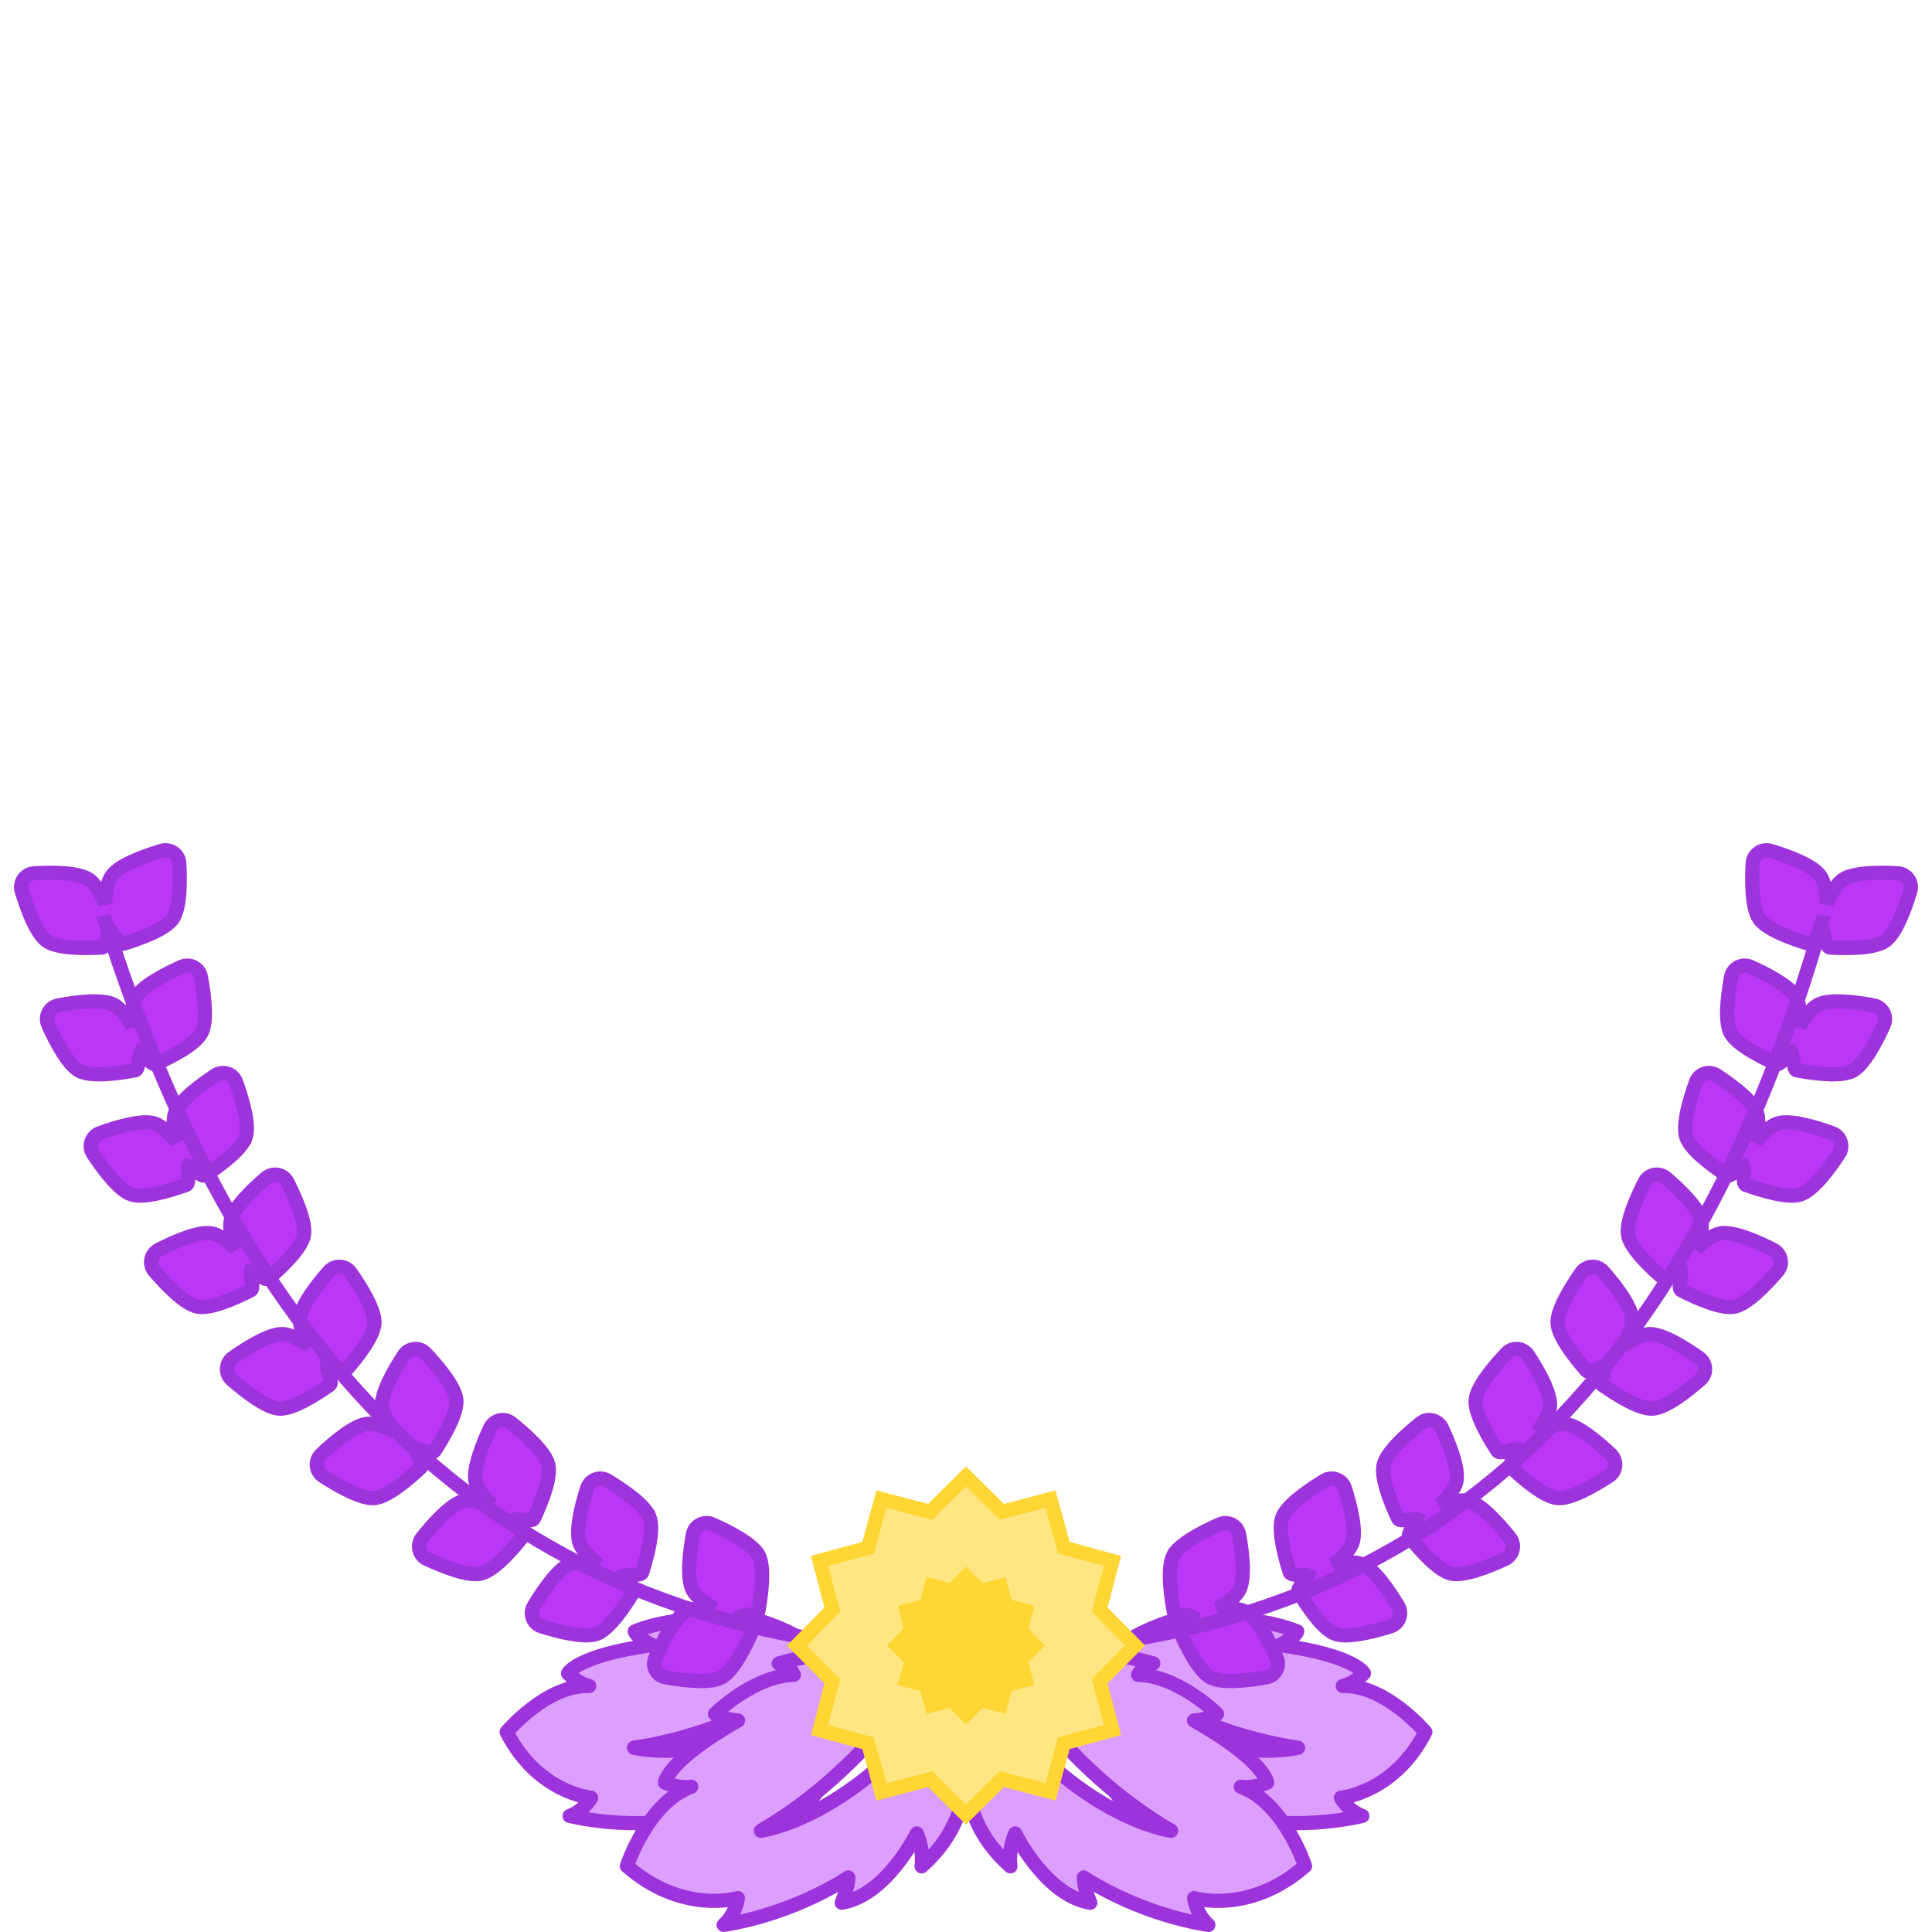 <?xml version="1.0" encoding="UTF-8" standalone="no"?>
<svg
   xmlns:dc="http://purl.org/dc/elements/1.1/"
   xmlns:cc="http://creativecommons.org/ns#"
   xmlns:rdf="http://www.w3.org/1999/02/22-rdf-syntax-ns#"
   xmlns:svg="http://www.w3.org/2000/svg"
   xmlns="http://www.w3.org/2000/svg"
   xmlns:sodipodi="http://sodipodi.sourceforge.net/DTD/sodipodi-0.dtd"
   xmlns:inkscape="http://www.inkscape.org/namespaces/inkscape"
   width="68"
   height="68"
   viewBox="0 0 68 68"
   version="1.1"
   id="svg56"
   sodipodi:docname="9.svg"
   inkscape:version="0.92.4 5da689c313, 2019-01-14">
  <defs
     id="defs60" />
  <sodipodi:namedview
     pagecolor="#ffffff"
     bordercolor="#666666"
     borderopacity="1"
     objecttolerance="10"
     gridtolerance="10"
     guidetolerance="10"
     inkscape:pageopacity="0"
     inkscape:pageshadow="2"
     inkscape:window-width="1368"
     inkscape:window-height="746"
     id="namedview58"
     showgrid="false"
     inkscape:zoom="4.8878857"
     inkscape:cx="16.961298"
     inkscape:cy="35.404139"
     inkscape:window-x="0"
     inkscape:window-y="0"
     inkscape:window-maximized="1"
     inkscape:current-layer="svg56" />
  <!-- Generator: Sketch 52.6 (67491) - http://www.bohemiancoding.com/sketch -->
  <title
     id="title2">Artboard</title>
  <desc
     id="desc4">Created with Sketch.</desc>
  <g
     id="Artboard"
     style="fill:none;fill-rule:evenodd;stroke:none;stroke-width:1"
     transform="translate(0.301,25.54)">
    <g
       id="Page-1-Copy-2">
      <path
         d="m 49.866,35.423 c 0,0 -1.396,-1.669 -2.905,-1.622 0,0 0.395,-0.084 0.745,-0.445 0,0 -0.312,-0.63 -2.965,-0.995 0,0 0.549,-0.275 0.617,-0.48 0,0 -1.624,-0.686 -2.859,-0.228 0,0 0,-0.297 0.32,-0.526 0,0 -2.996,0.218 -4.391,1.918 0,0 2.929,2.337 6.956,2.93 0,0 -2.951,0.779 -7.321,-1.941 0,0 -0.455,3.775 2.885,4.962 0,0 -0.275,-0.48 -0.252,-1.052 0,0 1.67,1.509 3.111,1.188 0,0 -0.389,-0.389 -0.503,-0.686 0,0 2.012,0.456 4.345,-0.071 0,0 -0.458,-0.137 -0.755,-0.64 0,0 1.875,-0.161 2.972,-2.312"
         id="Fill-1"
         inkscape:connector-curvature="0"
         style="fill:#dc9fff" />
      <path
         d="m 49.866,35.423 c 0,0 -1.396,-1.669 -2.905,-1.622 0,0 0.395,-0.084 0.745,-0.445 0,0 -0.312,-0.63 -2.965,-0.995 0,0 0.549,-0.275 0.617,-0.48 0,0 -1.624,-0.686 -2.859,-0.228 0,0 0,-0.297 0.32,-0.526 0,0 -2.996,0.218 -4.391,1.918 0,0 2.929,2.337 6.956,2.93 0,0 -2.951,0.779 -7.321,-1.941 0,0 -0.455,3.775 2.885,4.962 0,0 -0.275,-0.48 -0.252,-1.052 0,0 1.67,1.509 3.111,1.188 0,0 -0.389,-0.389 -0.503,-0.686 0,0 2.012,0.456 4.345,-0.071 0,0 -0.458,-0.137 -0.755,-0.64 0,0 1.875,-0.161 2.972,-2.312 z"
         id="Stroke-3"
         inkscape:connector-curvature="0"
         style="stroke:#9d33db;stroke-width:0.5;stroke-linejoin:round" />
      <path
         d="m 45.634,40.139 c 0,0 -0.73,-2.232 -2.263,-2.791 0,0 0.43,0.076 0.926,-0.147 0,0 -0.06,-0.757 -2.574,-2.185 0,0 0.66,-0.056 0.811,-0.235 0,0 -1.354,-1.337 -2.776,-1.373 0,0 0.119,-0.298 0.532,-0.399 0,0 -3.092,-0.982 -5.17,0.163 0,0 2,3.517 5.799,5.724 0,0 -3.269,-0.401 -6.561,-4.878 0,0 -1.969,3.602 0.904,6.131 0,0 -0.083,-0.592 0.168,-1.156 0,0 1.07,2.182 2.643,2.437 0,0 -0.234,-0.545 -0.229,-0.89 0,0 1.835,1.265 4.385,1.67 0,0 -0.404,-0.321 -0.5,-0.944 0,0 1.944,0.59 3.905,-1.127"
         id="Fill-5"
         inkscape:connector-curvature="0"
         style="fill:#dc9fff" />
      <path
         d="m 45.634,40.139 c 0,0 -0.73,-2.232 -2.263,-2.791 0,0 0.43,0.076 0.926,-0.147 0,0 -0.06,-0.757 -2.574,-2.185 0,0 0.66,-0.056 0.811,-0.235 0,0 -1.354,-1.337 -2.776,-1.373 0,0 0.119,-0.298 0.532,-0.399 0,0 -3.092,-0.982 -5.17,0.163 0,0 2,3.517 5.799,5.724 0,0 -3.269,-0.401 -6.561,-4.878 0,0 -1.969,3.602 0.904,6.131 0,0 -0.083,-0.592 0.168,-1.156 0,0 1.07,2.182 2.643,2.437 0,0 -0.234,-0.545 -0.229,-0.89 0,0 1.835,1.265 4.385,1.67 0,0 -0.404,-0.321 -0.5,-0.944 0,0 1.944,0.59 3.905,-1.127 z"
         id="Stroke-7"
         inkscape:connector-curvature="0"
         style="stroke:#9d33db;stroke-width:0.5;stroke-linejoin:round" />
      <path
         d="m 17.531,35.423 c 0,0 1.396,-1.669 2.906,-1.622 0,0 -0.396,-0.084 -0.745,-0.445 0,0 0.312,-0.63 2.965,-0.995 0,0 -0.549,-0.275 -0.617,-0.48 0,0 1.624,-0.686 2.858,-0.228 0,0 0.001,-0.297 -0.319,-0.526 0,0 2.996,0.218 4.39,1.918 0,0 -2.929,2.337 -6.955,2.93 0,0 2.951,0.779 7.321,-1.941 0,0 0.455,3.775 -2.885,4.962 0,0 0.274,-0.48 0.252,-1.052 0,0 -1.671,1.509 -3.111,1.188 0,0 0.388,-0.389 0.503,-0.686 0,0 -2.013,0.456 -4.345,-0.071 0,0 0.457,-0.137 0.755,-0.64 0,0 -1.876,-0.161 -2.973,-2.312"
         id="Fill-9"
         inkscape:connector-curvature="0"
         style="fill:#dc9fff" />
      <path
         d="m 17.531,35.423 c 0,0 1.396,-1.669 2.906,-1.622 0,0 -0.396,-0.084 -0.745,-0.445 0,0 0.312,-0.63 2.965,-0.995 0,0 -0.549,-0.275 -0.617,-0.48 0,0 1.624,-0.686 2.858,-0.228 0,0 0.001,-0.297 -0.319,-0.526 0,0 2.996,0.218 4.39,1.918 0,0 -2.929,2.337 -6.955,2.93 0,0 2.951,0.779 7.321,-1.941 0,0 0.455,3.775 -2.885,4.962 0,0 0.274,-0.48 0.252,-1.052 0,0 -1.671,1.509 -3.111,1.188 0,0 0.388,-0.389 0.503,-0.686 0,0 -2.013,0.456 -4.345,-0.071 0,0 0.457,-0.137 0.755,-0.64 0,0 -1.876,-0.161 -2.973,-2.312 z"
         id="Stroke-11"
         inkscape:connector-curvature="0"
         style="stroke:#9d33db;stroke-width:0.5;stroke-linejoin:round" />
      <path
         d="m 21.764,40.139 c 0,0 0.731,-2.232 2.264,-2.791 0,0 -0.431,0.076 -0.926,-0.147 0,0 0.059,-0.757 2.574,-2.185 0,0 -0.66,-0.056 -0.811,-0.235 0,0 1.353,-1.337 2.775,-1.373 0,0 -0.119,-0.298 -0.531,-0.399 0,0 3.091,-0.982 5.17,0.163 0,0 -2,3.517 -5.799,5.724 0,0 3.269,-0.401 6.561,-4.878 0,0 1.969,3.602 -0.904,6.131 0,0 0.083,-0.592 -0.169,-1.156 0,0 -1.07,2.182 -2.643,2.437 0,0 0.234,-0.545 0.23,-0.89 0,0 -1.836,1.265 -4.386,1.67 0,0 0.405,-0.321 0.501,-0.944 0,0 -1.945,0.59 -3.906,-1.127"
         id="Fill-13"
         inkscape:connector-curvature="0"
         style="fill:#dc9fff" />
      <path
         d="m 21.764,40.139 c 0,0 0.731,-2.232 2.264,-2.791 0,0 -0.431,0.076 -0.926,-0.147 0,0 0.059,-0.757 2.574,-2.185 0,0 -0.66,-0.056 -0.811,-0.235 0,0 1.353,-1.337 2.775,-1.373 0,0 -0.119,-0.298 -0.531,-0.399 0,0 3.091,-0.982 5.17,0.163 0,0 -2,3.517 -5.799,5.724 0,0 3.269,-0.401 6.561,-4.878 0,0 1.969,3.602 -0.904,6.131 0,0 0.083,-0.592 -0.169,-1.156 0,0 -1.07,2.182 -2.643,2.437 0,0 0.234,-0.545 0.23,-0.89 0,0 -1.836,1.265 -4.386,1.67 0,0 0.405,-0.321 0.501,-0.944 0,0 -1.945,0.59 -3.906,-1.127 z"
         id="Stroke-15"
         inkscape:connector-curvature="0"
         style="stroke:#9d33db;stroke-width:0.5;stroke-linejoin:round" />
      <path
         d="m 40.999,29.197 c 0.221,-0.412 1.062,-0.834 1.635,-1.088 0.291,-0.129 0.62,0.049 0.678,0.361 0.112,0.615 0.224,1.55 0.006,1.96 -0.12,0.224 -0.418,0.447 -0.755,0.646 0.39,-0.027 0.764,-0.005 0.986,0.112 0.411,0.216 0.837,1.057 1.087,1.631 0.126,0.291 -0.049,0.622 -0.362,0.677 -0.616,0.108 -1.551,0.226 -1.963,0.008 -0.412,-0.217 -0.835,-1.058 -1.087,-1.631 -0.059,-0.133 0.367,-0.4 0.422,-0.518 -0.111,-0.066 -0.616,-0.054 -0.64,-0.198 -0.111,-0.616 -0.227,-1.551 -0.007,-1.96"
         id="Fill-17"
         inkscape:connector-curvature="0"
         style="fill:#ba37f8" />
      <path
         d="m 40.999,29.197 c 0.221,-0.412 1.062,-0.834 1.635,-1.088 0.291,-0.129 0.62,0.049 0.678,0.361 0.112,0.615 0.224,1.55 0.006,1.96 -0.12,0.224 -0.418,0.447 -0.755,0.646 0.39,-0.027 0.764,-0.005 0.986,0.112 0.411,0.216 0.837,1.057 1.087,1.631 0.126,0.291 -0.049,0.622 -0.362,0.677 -0.616,0.108 -1.551,0.226 -1.963,0.008 -0.412,-0.217 -0.835,-1.058 -1.087,-1.631 -0.059,-0.133 0.367,-0.4 0.422,-0.518 -0.111,-0.066 -0.616,-0.054 -0.64,-0.198 -0.111,-0.616 -0.227,-1.551 -0.007,-1.96 z"
         id="Stroke-19"
         inkscape:connector-curvature="0"
         style="stroke:#9d33db;stroke-width:0.5" />
      <path
         d="m 44.835,27.861 c 0.167,-0.437 0.947,-0.964 1.482,-1.29 0.272,-0.165 0.622,-0.03 0.718,0.271 0.191,0.596 0.423,1.509 0.259,1.943 -0.089,0.238 -0.355,0.497 -0.665,0.738 0.383,-0.077 0.757,-0.103 0.992,-0.016 0.435,0.161 0.966,0.941 1.287,1.478 0.163,0.272 0.032,0.623 -0.27,0.718 -0.597,0.186 -1.509,0.424 -1.948,0.261 -0.434,-0.163 -0.963,-0.942 -1.287,-1.478 -0.076,-0.125 0.313,-0.444 0.353,-0.568 -0.119,-0.052 -0.617,0.025 -0.661,-0.114 -0.189,-0.596 -0.425,-1.509 -0.26,-1.943"
         id="Fill-21"
         inkscape:connector-curvature="0"
         style="fill:#ba37f8" />
      <path
         d="m 44.835,27.861 c 0.167,-0.437 0.947,-0.964 1.482,-1.29 0.272,-0.165 0.622,-0.03 0.718,0.271 0.191,0.596 0.423,1.509 0.259,1.943 -0.089,0.238 -0.355,0.497 -0.665,0.738 0.383,-0.077 0.757,-0.103 0.992,-0.016 0.435,0.161 0.966,0.941 1.287,1.478 0.163,0.272 0.032,0.623 -0.27,0.718 -0.597,0.186 -1.509,0.424 -1.948,0.261 -0.434,-0.163 -0.963,-0.942 -1.287,-1.478 -0.076,-0.125 0.313,-0.444 0.353,-0.568 -0.119,-0.052 -0.617,0.025 -0.661,-0.114 -0.189,-0.596 -0.425,-1.509 -0.26,-1.943 z"
         id="Stroke-23"
         inkscape:connector-curvature="0"
         style="stroke:#9d33db;stroke-width:0.5" />
      <path
         d="m 48.399,26.018 c 0.108,-0.455 0.813,-1.079 1.302,-1.471 0.247,-0.199 0.611,-0.112 0.747,0.175 0.266,0.566 0.615,1.441 0.509,1.893 -0.058,0.247 -0.288,0.539 -0.564,0.818 0.37,-0.126 0.737,-0.201 0.982,-0.145 0.452,0.103 1.08,0.808 1.468,1.298 0.198,0.248 0.114,0.614 -0.174,0.747 -0.569,0.263 -1.442,0.617 -1.897,0.512 -0.453,-0.105 -1.079,-0.809 -1.47,-1.298 -0.091,-0.113 0.253,-0.481 0.277,-0.609 -0.125,-0.036 -0.61,0.105 -0.67,-0.027 -0.265,-0.567 -0.617,-1.441 -0.51,-1.893"
         id="Fill-25"
         inkscape:connector-curvature="0"
         style="fill:#ba37f8" />
      <path
         d="m 48.399,26.018 c 0.108,-0.455 0.813,-1.079 1.302,-1.471 0.247,-0.199 0.611,-0.112 0.747,0.175 0.266,0.566 0.615,1.441 0.509,1.893 -0.058,0.247 -0.288,0.539 -0.564,0.818 0.37,-0.126 0.737,-0.201 0.982,-0.145 0.452,0.103 1.08,0.808 1.468,1.298 0.198,0.248 0.114,0.614 -0.174,0.747 -0.569,0.263 -1.442,0.617 -1.897,0.512 -0.453,-0.105 -1.079,-0.809 -1.47,-1.298 -0.091,-0.113 0.253,-0.481 0.277,-0.609 -0.125,-0.036 -0.61,0.105 -0.67,-0.027 -0.265,-0.567 -0.617,-1.441 -0.51,-1.893 z"
         id="Stroke-27"
         inkscape:connector-curvature="0"
         style="stroke:#9d33db;stroke-width:0.5" />
      <path
         d="m 51.637,23.73 c 0.044,-0.465 0.655,-1.182 1.084,-1.639 0.217,-0.231 0.59,-0.195 0.764,0.07 0.342,0.523 0.81,1.34 0.769,1.803 -0.023,0.252 -0.211,0.574 -0.444,0.889 0.348,-0.177 0.701,-0.302 0.951,-0.281 0.463,0.039 1.183,0.648 1.636,1.08 0.229,0.218 0.198,0.592 -0.07,0.764 -0.525,0.339 -1.34,0.812 -1.805,0.772 -0.463,-0.041 -1.181,-0.65 -1.636,-1.08 -0.106,-0.1 0.183,-0.512 0.188,-0.642 -0.128,-0.018 -0.588,0.189 -0.667,0.067 -0.341,-0.525 -0.813,-1.341 -0.77,-1.803"
         id="Fill-29"
         inkscape:connector-curvature="0"
         style="fill:#ba37f8" />
      <path
         d="m 51.637,23.73 c 0.044,-0.465 0.655,-1.182 1.084,-1.639 0.217,-0.231 0.59,-0.195 0.764,0.07 0.342,0.523 0.81,1.34 0.769,1.803 -0.023,0.252 -0.211,0.574 -0.444,0.889 0.348,-0.177 0.701,-0.302 0.951,-0.281 0.463,0.039 1.183,0.648 1.636,1.08 0.229,0.218 0.198,0.592 -0.07,0.764 -0.525,0.339 -1.34,0.812 -1.805,0.772 -0.463,-0.041 -1.181,-0.65 -1.636,-1.08 -0.106,-0.1 0.183,-0.512 0.188,-0.642 -0.128,-0.018 -0.588,0.189 -0.667,0.067 -0.341,-0.525 -0.813,-1.341 -0.77,-1.803 z"
         id="Stroke-31"
         inkscape:connector-curvature="0"
         style="stroke:#9d33db;stroke-width:0.5" />
      <path
         d="m 54.519,21.029 c -0.023,-0.466 0.479,-1.264 0.838,-1.776 0.183,-0.261 0.557,-0.279 0.766,-0.041 0.415,0.469 0.995,1.211 1.019,1.674 0.014,0.254 -0.126,0.599 -0.312,0.944 0.32,-0.225 0.651,-0.399 0.901,-0.414 0.464,-0.028 1.264,0.473 1.773,0.835 0.259,0.184 0.281,0.558 0.041,0.766 -0.471,0.411 -1.211,0.996 -1.677,1.022 -0.463,0.027 -1.262,-0.475 -1.774,-0.835 -0.119,-0.083 0.109,-0.532 0.095,-0.662 -0.13,0.001 -0.556,0.272 -0.651,0.162 -0.413,-0.471 -0.996,-1.211 -1.019,-1.675"
         id="Fill-33"
         inkscape:connector-curvature="0"
         style="fill:#ba37f8" />
      <path
         d="m 54.519,21.029 c -0.023,-0.466 0.479,-1.264 0.838,-1.776 0.183,-0.261 0.557,-0.279 0.766,-0.041 0.415,0.469 0.995,1.211 1.019,1.674 0.014,0.254 -0.126,0.599 -0.312,0.944 0.32,-0.225 0.651,-0.399 0.901,-0.414 0.464,-0.028 1.264,0.473 1.773,0.835 0.259,0.184 0.281,0.558 0.041,0.766 -0.471,0.411 -1.211,0.996 -1.677,1.022 -0.463,0.027 -1.262,-0.475 -1.774,-0.835 -0.119,-0.083 0.109,-0.532 0.095,-0.662 -0.13,0.001 -0.556,0.272 -0.651,0.162 -0.413,-0.471 -0.996,-1.211 -1.019,-1.675 z"
         id="Stroke-35"
         inkscape:connector-curvature="0"
         style="stroke:#9d33db;stroke-width:0.5" />
      <path
         d="m 57.005,17.947 c -0.09,-0.459 0.295,-1.319 0.577,-1.878 0.143,-0.284 0.511,-0.355 0.752,-0.149 0.478,0.405 1.156,1.057 1.247,1.512 0.049,0.249 -0.04,0.611 -0.175,0.978 0.285,-0.268 0.588,-0.487 0.833,-0.537 0.454,-0.093 1.318,0.288 1.874,0.574 0.283,0.145 0.357,0.512 0.15,0.752 -0.408,0.475 -1.058,1.158 -1.515,1.251 -0.455,0.092 -1.316,-0.291 -1.875,-0.575 -0.129,-0.065 0.031,-0.542 0,-0.668 -0.129,0.019 -0.512,0.347 -0.622,0.253 -0.475,-0.408 -1.157,-1.058 -1.246,-1.513"
         id="Fill-37"
         inkscape:connector-curvature="0"
         style="fill:#ba37f8" />
      <path
         d="m 57.005,17.947 c -0.09,-0.459 0.295,-1.319 0.577,-1.878 0.143,-0.284 0.511,-0.355 0.752,-0.149 0.478,0.405 1.156,1.057 1.247,1.512 0.049,0.249 -0.04,0.611 -0.175,0.978 0.285,-0.268 0.588,-0.487 0.833,-0.537 0.454,-0.093 1.318,0.288 1.874,0.574 0.283,0.145 0.357,0.512 0.15,0.752 -0.408,0.475 -1.058,1.158 -1.515,1.251 -0.455,0.092 -1.316,-0.291 -1.875,-0.575 -0.129,-0.065 0.031,-0.542 0,-0.668 -0.129,0.019 -0.512,0.347 -0.622,0.253 -0.475,-0.408 -1.157,-1.058 -1.246,-1.513 z"
         id="Stroke-39"
         inkscape:connector-curvature="0"
         style="stroke:#9d33db;stroke-width:0.5" />
      <path
         d="m 59.052,14.483 c -0.146,-0.444 0.128,-1.346 0.338,-1.935 0.106,-0.299 0.463,-0.416 0.728,-0.242 0.524,0.343 1.28,0.905 1.425,1.345 0.081,0.241 0.037,0.611 -0.051,0.992 0.248,-0.301 0.523,-0.556 0.76,-0.637 0.44,-0.149 1.343,0.122 1.931,0.336 0.298,0.108 0.418,0.463 0.242,0.728 -0.346,0.521 -0.904,1.281 -1.348,1.43 -0.439,0.148 -1.341,-0.125 -1.93,-0.336 -0.137,-0.05 -0.037,-0.543 -0.084,-0.664 -0.125,0.035 -0.464,0.409 -0.585,0.328 -0.523,-0.345 -1.281,-0.904 -1.426,-1.345"
         id="Fill-41"
         inkscape:connector-curvature="0"
         style="fill:#ba37f8" />
      <path
         d="m 59.052,14.483 c -0.146,-0.444 0.128,-1.346 0.338,-1.935 0.106,-0.299 0.463,-0.416 0.728,-0.242 0.524,0.343 1.28,0.905 1.425,1.345 0.081,0.241 0.037,0.611 -0.051,0.992 0.248,-0.301 0.523,-0.556 0.76,-0.637 0.44,-0.149 1.343,0.122 1.931,0.336 0.298,0.108 0.418,0.463 0.242,0.728 -0.346,0.521 -0.904,1.281 -1.348,1.43 -0.439,0.148 -1.341,-0.125 -1.93,-0.336 -0.137,-0.05 -0.037,-0.543 -0.084,-0.664 -0.125,0.035 -0.464,0.409 -0.585,0.328 -0.523,-0.345 -1.281,-0.904 -1.426,-1.345 z"
         id="Stroke-43"
         inkscape:connector-curvature="0"
         style="stroke:#9d33db;stroke-width:0.5" />
      <path
         d="m 60.605,10.809 c -0.216,-0.415 -0.09,-1.349 0.022,-1.964 0.058,-0.313 0.391,-0.485 0.681,-0.356 0.571,0.254 1.407,0.688 1.622,1.099 0.118,0.225 0.135,0.597 0.109,0.988 0.197,-0.337 0.426,-0.634 0.647,-0.751 0.41,-0.218 1.346,-0.096 1.96,0.022 0.312,0.059 0.487,0.39 0.356,0.68 -0.257,0.57 -0.687,1.408 -1.1,1.627 -0.411,0.216 -1.345,0.092 -1.96,-0.022 -0.144,-0.027 -0.124,-0.53 -0.19,-0.642 -0.118,0.055 -0.392,0.478 -0.525,0.418 -0.57,-0.256 -1.409,-0.687 -1.622,-1.099"
         id="Fill-45"
         inkscape:connector-curvature="0"
         style="fill:#ba37f8" />
      <path
         d="m 60.605,10.809 c -0.216,-0.415 -0.09,-1.349 0.022,-1.964 0.058,-0.313 0.391,-0.485 0.681,-0.356 0.571,0.254 1.407,0.688 1.622,1.099 0.118,0.225 0.135,0.597 0.109,0.988 0.197,-0.337 0.426,-0.634 0.647,-0.751 0.41,-0.218 1.346,-0.096 1.96,0.022 0.312,0.059 0.487,0.39 0.356,0.68 -0.257,0.57 -0.687,1.408 -1.1,1.627 -0.411,0.216 -1.345,0.092 -1.96,-0.022 -0.144,-0.027 -0.124,-0.53 -0.19,-0.642 -0.118,0.055 -0.392,0.478 -0.525,0.418 -0.57,-0.256 -1.409,-0.687 -1.622,-1.099 z"
         id="Stroke-47"
         inkscape:connector-curvature="0"
         style="stroke:#9d33db;stroke-width:0.5" />
      <path
         d="m 61.617,6.798 c -0.267,-0.383 -0.262,-1.326 -0.229,-1.951 0.017,-0.317 0.326,-0.53 0.629,-0.44 0.6,0.179 1.485,0.502 1.75,0.882 0.146,0.208 0.21,0.575 0.235,0.966 0.152,-0.36 0.342,-0.683 0.546,-0.828 0.378,-0.269 1.322,-0.267 1.946,-0.23 0.316,0.019 0.533,0.325 0.44,0.629 -0.182,0.598 -0.501,1.485 -0.882,1.755 -0.38,0.267 -1.323,0.264 -1.948,0.229 -0.144,-0.008 -0.189,-0.509 -0.269,-0.612 -0.11,0.07 -0.328,0.524 -0.467,0.482 -0.599,-0.181 -1.485,-0.501 -1.751,-0.882"
         id="Fill-49"
         inkscape:connector-curvature="0"
         style="fill:#ba37f8" />
      <path
         d="m 61.617,6.798 c -0.267,-0.383 -0.262,-1.326 -0.229,-1.951 0.017,-0.317 0.326,-0.53 0.629,-0.44 0.6,0.179 1.485,0.502 1.75,0.882 0.146,0.208 0.21,0.575 0.235,0.966 0.152,-0.36 0.342,-0.683 0.546,-0.828 0.378,-0.269 1.322,-0.267 1.946,-0.23 0.316,0.019 0.533,0.325 0.44,0.629 -0.182,0.598 -0.501,1.485 -0.882,1.755 -0.38,0.267 -1.323,0.264 -1.948,0.229 -0.144,-0.008 -0.189,-0.509 -0.269,-0.612 -0.11,0.07 -0.328,0.524 -0.467,0.482 -0.599,-0.181 -1.485,-0.501 -1.751,-0.882 z"
         id="Stroke-51"
         inkscape:connector-curvature="0"
         style="stroke:#9d33db;stroke-width:0.5" />
      <path
         d="m 26.399,29.197 c -0.221,-0.412 -1.063,-0.834 -1.636,-1.088 -0.29,-0.129 -0.62,0.049 -0.677,0.361 -0.112,0.615 -0.225,1.55 -0.006,1.96 0.119,0.224 0.417,0.447 0.755,0.646 -0.39,-0.027 -0.764,-0.005 -0.986,0.112 -0.411,0.216 -0.837,1.057 -1.087,1.631 -0.127,0.291 0.048,0.622 0.362,0.677 0.616,0.108 1.55,0.226 1.963,0.008 0.411,-0.217 0.835,-1.058 1.087,-1.631 0.059,-0.133 -0.367,-0.4 -0.422,-0.518 0.111,-0.066 0.615,-0.054 0.64,-0.198 0.111,-0.616 0.227,-1.551 0.007,-1.96"
         id="Fill-57"
         inkscape:connector-curvature="0"
         style="fill:#ba37f8" />
      <path
         d="m 26.399,29.197 c -0.221,-0.412 -1.063,-0.834 -1.636,-1.088 -0.29,-0.129 -0.62,0.049 -0.677,0.361 -0.112,0.615 -0.225,1.55 -0.006,1.96 0.119,0.224 0.417,0.447 0.755,0.646 -0.39,-0.027 -0.764,-0.005 -0.986,0.112 -0.411,0.216 -0.837,1.057 -1.087,1.631 -0.127,0.291 0.048,0.622 0.362,0.677 0.616,0.108 1.55,0.226 1.963,0.008 0.411,-0.217 0.835,-1.058 1.087,-1.631 0.059,-0.133 -0.367,-0.4 -0.422,-0.518 0.111,-0.066 0.615,-0.054 0.64,-0.198 0.111,-0.616 0.227,-1.551 0.007,-1.96 z"
         id="Stroke-59"
         inkscape:connector-curvature="0"
         style="stroke:#9d33db;stroke-width:0.5" />
      <path
         d="m 22.562,27.861 c -0.166,-0.437 -0.947,-0.964 -1.481,-1.29 -0.272,-0.165 -0.622,-0.03 -0.718,0.271 -0.192,0.596 -0.423,1.509 -0.26,1.943 0.09,0.238 0.356,0.497 0.665,0.738 -0.383,-0.077 -0.756,-0.103 -0.991,-0.016 -0.436,0.161 -0.966,0.941 -1.288,1.478 -0.163,0.272 -0.032,0.623 0.271,0.718 0.597,0.186 1.509,0.424 1.947,0.261 0.434,-0.163 0.963,-0.942 1.288,-1.478 0.075,-0.125 -0.314,-0.444 -0.354,-0.568 0.12,-0.052 0.618,0.025 0.662,-0.114 0.188,-0.596 0.424,-1.509 0.259,-1.943"
         id="Fill-61"
         inkscape:connector-curvature="0"
         style="fill:#ba37f8" />
      <path
         d="m 22.562,27.861 c -0.166,-0.437 -0.947,-0.964 -1.481,-1.29 -0.272,-0.165 -0.622,-0.03 -0.718,0.271 -0.192,0.596 -0.423,1.509 -0.26,1.943 0.09,0.238 0.356,0.497 0.665,0.738 -0.383,-0.077 -0.756,-0.103 -0.991,-0.016 -0.436,0.161 -0.966,0.941 -1.288,1.478 -0.163,0.272 -0.032,0.623 0.271,0.718 0.597,0.186 1.509,0.424 1.947,0.261 0.434,-0.163 0.963,-0.942 1.288,-1.478 0.075,-0.125 -0.314,-0.444 -0.354,-0.568 0.12,-0.052 0.618,0.025 0.662,-0.114 0.188,-0.596 0.424,-1.509 0.259,-1.943 z"
         id="Stroke-63"
         inkscape:connector-curvature="0"
         style="stroke:#9d33db;stroke-width:0.5" />
      <path
         d="m 18.999,26.018 c -0.108,-0.455 -0.813,-1.079 -1.302,-1.471 -0.247,-0.199 -0.612,-0.112 -0.747,0.175 -0.266,0.566 -0.615,1.441 -0.51,1.893 0.059,0.247 0.289,0.539 0.564,0.818 -0.369,-0.126 -0.736,-0.201 -0.981,-0.145 -0.452,0.103 -1.08,0.808 -1.468,1.298 -0.198,0.248 -0.114,0.614 0.174,0.747 0.569,0.263 1.442,0.617 1.897,0.512 0.452,-0.105 1.078,-0.809 1.469,-1.298 0.091,-0.113 -0.252,-0.481 -0.277,-0.609 0.125,-0.036 0.61,0.105 0.671,-0.027 0.265,-0.567 0.617,-1.441 0.51,-1.893"
         id="Fill-65"
         inkscape:connector-curvature="0"
         style="fill:#ba37f8" />
      <path
         d="m 18.999,26.018 c -0.108,-0.455 -0.813,-1.079 -1.302,-1.471 -0.247,-0.199 -0.612,-0.112 -0.747,0.175 -0.266,0.566 -0.615,1.441 -0.51,1.893 0.059,0.247 0.289,0.539 0.564,0.818 -0.369,-0.126 -0.736,-0.201 -0.981,-0.145 -0.452,0.103 -1.08,0.808 -1.468,1.298 -0.198,0.248 -0.114,0.614 0.174,0.747 0.569,0.263 1.442,0.617 1.897,0.512 0.452,-0.105 1.078,-0.809 1.469,-1.298 0.091,-0.113 -0.252,-0.481 -0.277,-0.609 0.125,-0.036 0.61,0.105 0.671,-0.027 0.265,-0.567 0.617,-1.441 0.51,-1.893 z"
         id="Stroke-67"
         inkscape:connector-curvature="0"
         style="stroke:#9d33db;stroke-width:0.5" />
      <path
         d="m 15.761,23.73 c -0.043,-0.465 -0.654,-1.182 -1.083,-1.639 -0.217,-0.231 -0.59,-0.195 -0.764,0.07 -0.343,0.523 -0.811,1.34 -0.769,1.803 0.022,0.252 0.211,0.574 0.444,0.889 -0.349,-0.177 -0.702,-0.302 -0.951,-0.281 -0.463,0.039 -1.183,0.648 -1.637,1.08 -0.229,0.218 -0.197,0.592 0.07,0.764 0.525,0.339 1.34,0.812 1.806,0.772 0.462,-0.041 1.181,-0.65 1.636,-1.08 0.106,-0.1 -0.183,-0.512 -0.189,-0.642 0.129,-0.018 0.589,0.189 0.668,0.067 0.341,-0.525 0.813,-1.341 0.769,-1.803"
         id="Fill-69"
         inkscape:connector-curvature="0"
         style="fill:#ba37f8" />
      <path
         d="m 15.761,23.73 c -0.043,-0.465 -0.654,-1.182 -1.083,-1.639 -0.217,-0.231 -0.59,-0.195 -0.764,0.07 -0.343,0.523 -0.811,1.34 -0.769,1.803 0.022,0.252 0.211,0.574 0.444,0.889 -0.349,-0.177 -0.702,-0.302 -0.951,-0.281 -0.463,0.039 -1.183,0.648 -1.637,1.08 -0.229,0.218 -0.197,0.592 0.07,0.764 0.525,0.339 1.34,0.812 1.806,0.772 0.462,-0.041 1.181,-0.65 1.636,-1.08 0.106,-0.1 -0.183,-0.512 -0.189,-0.642 0.129,-0.018 0.589,0.189 0.668,0.067 0.341,-0.525 0.813,-1.341 0.769,-1.803 z"
         id="Stroke-71"
         inkscape:connector-curvature="0"
         style="stroke:#9d33db;stroke-width:0.5" />
      <path
         d="m 12.879,21.029 c 0.023,-0.466 -0.479,-1.264 -0.838,-1.776 -0.182,-0.261 -0.557,-0.279 -0.766,-0.041 -0.415,0.469 -0.994,1.211 -1.019,1.674 -0.013,0.254 0.127,0.599 0.312,0.944 -0.319,-0.225 -0.65,-0.399 -0.901,-0.414 -0.463,-0.028 -1.263,0.473 -1.773,0.835 -0.258,0.184 -0.28,0.558 -0.04,0.766 0.471,0.411 1.211,0.996 1.677,1.022 0.463,0.027 1.261,-0.475 1.774,-0.835 0.118,-0.083 -0.109,-0.532 -0.096,-0.662 0.13,0.001 0.556,0.272 0.651,0.162 0.414,-0.471 0.997,-1.211 1.019,-1.675"
         id="Fill-73"
         inkscape:connector-curvature="0"
         style="fill:#ba37f8" />
      <path
         d="m 12.879,21.029 c 0.023,-0.466 -0.479,-1.264 -0.838,-1.776 -0.182,-0.261 -0.557,-0.279 -0.766,-0.041 -0.415,0.469 -0.994,1.211 -1.019,1.674 -0.013,0.254 0.127,0.599 0.312,0.944 -0.319,-0.225 -0.65,-0.399 -0.901,-0.414 -0.463,-0.028 -1.263,0.473 -1.773,0.835 -0.258,0.184 -0.28,0.558 -0.04,0.766 0.471,0.411 1.211,0.996 1.677,1.022 0.463,0.027 1.261,-0.475 1.774,-0.835 0.118,-0.083 -0.109,-0.532 -0.096,-0.662 0.13,0.001 0.556,0.272 0.651,0.162 0.414,-0.471 0.997,-1.211 1.019,-1.675 z"
         id="Stroke-75"
         inkscape:connector-curvature="0"
         style="stroke:#9d33db;stroke-width:0.5" />
      <path
         d="m 10.394,17.947 c 0.089,-0.459 -0.295,-1.319 -0.577,-1.878 -0.143,-0.284 -0.511,-0.355 -0.753,-0.149 -0.477,0.405 -1.156,1.057 -1.246,1.512 -0.05,0.249 0.04,0.611 0.175,0.978 -0.285,-0.268 -0.588,-0.487 -0.833,-0.537 -0.455,-0.093 -1.318,0.288 -1.874,0.574 -0.283,0.145 -0.358,0.512 -0.15,0.752 0.408,0.475 1.057,1.158 1.515,1.251 0.455,0.092 1.316,-0.291 1.874,-0.575 0.13,-0.065 -0.031,-0.542 0,-0.668 0.129,0.019 0.512,0.347 0.622,0.253 0.476,-0.408 1.158,-1.058 1.247,-1.513"
         id="Fill-77"
         inkscape:connector-curvature="0"
         style="fill:#ba37f8" />
      <path
         d="m 10.394,17.947 c 0.089,-0.459 -0.295,-1.319 -0.577,-1.878 -0.143,-0.284 -0.511,-0.355 -0.753,-0.149 -0.477,0.405 -1.156,1.057 -1.246,1.512 -0.05,0.249 0.04,0.611 0.175,0.978 -0.285,-0.268 -0.588,-0.487 -0.833,-0.537 -0.455,-0.093 -1.318,0.288 -1.874,0.574 -0.283,0.145 -0.358,0.512 -0.15,0.752 0.408,0.475 1.057,1.158 1.515,1.251 0.455,0.092 1.316,-0.291 1.874,-0.575 0.13,-0.065 -0.031,-0.542 0,-0.668 0.129,0.019 0.512,0.347 0.622,0.253 0.476,-0.408 1.158,-1.058 1.247,-1.513 z"
         id="Stroke-79"
         inkscape:connector-curvature="0"
         style="stroke:#9d33db;stroke-width:0.5" />
      <path
         d="m 8.347,14.483 c 0.146,-0.444 -0.128,-1.346 -0.338,-1.935 -0.107,-0.299 -0.463,-0.416 -0.728,-0.242 -0.524,0.343 -1.28,0.905 -1.426,1.345 -0.08,0.241 -0.036,0.611 0.052,0.992 -0.249,-0.301 -0.523,-0.556 -0.76,-0.637 -0.44,-0.149 -1.343,0.122 -1.931,0.336 -0.298,0.108 -0.418,0.463 -0.242,0.728 0.346,0.521 0.904,1.281 1.347,1.43 0.44,0.148 1.342,-0.125 1.931,-0.336 0.137,-0.05 0.036,-0.543 0.083,-0.664 0.126,0.035 0.465,0.409 0.586,0.328 0.523,-0.345 1.28,-0.904 1.426,-1.345"
         id="Fill-81"
         inkscape:connector-curvature="0"
         style="fill:#ba37f8" />
      <path
         d="m 8.347,14.483 c 0.146,-0.444 -0.128,-1.346 -0.338,-1.935 -0.107,-0.299 -0.463,-0.416 -0.728,-0.242 -0.524,0.343 -1.28,0.905 -1.426,1.345 -0.08,0.241 -0.036,0.611 0.052,0.992 -0.249,-0.301 -0.523,-0.556 -0.76,-0.637 -0.44,-0.149 -1.343,0.122 -1.931,0.336 -0.298,0.108 -0.418,0.463 -0.242,0.728 0.346,0.521 0.904,1.281 1.347,1.43 0.44,0.148 1.342,-0.125 1.931,-0.336 0.137,-0.05 0.036,-0.543 0.083,-0.664 0.126,0.035 0.465,0.409 0.586,0.328 0.523,-0.345 1.28,-0.904 1.426,-1.345 z"
         id="Stroke-83"
         inkscape:connector-curvature="0"
         style="stroke:#9d33db;stroke-width:0.5" />
      <path
         d="M 6.793,10.809 C 7.009,10.394 6.883,9.46 6.77,8.845 6.713,8.532 6.38,8.36 6.09,8.489 5.518,8.743 4.683,9.177 4.467,9.588 4.35,9.813 4.333,10.185 4.358,10.576 4.162,10.239 3.933,9.942 3.711,9.825 3.302,9.607 2.366,9.729 1.751,9.847 c -0.312,0.059 -0.486,0.39 -0.355,0.68 0.257,0.57 0.687,1.408 1.1,1.627 0.41,0.216 1.345,0.092 1.96,-0.022 0.143,-0.027 0.123,-0.53 0.19,-0.642 0.117,0.055 0.391,0.478 0.524,0.418 0.571,-0.256 1.409,-0.687 1.623,-1.099"
         id="Fill-85"
         inkscape:connector-curvature="0"
         style="fill:#ba37f8" />
      <path
         d="M 6.793,10.809 C 7.009,10.394 6.883,9.46 6.77,8.845 6.713,8.532 6.38,8.36 6.09,8.489 5.518,8.743 4.683,9.177 4.467,9.588 4.35,9.813 4.333,10.185 4.358,10.576 4.162,10.239 3.933,9.942 3.711,9.825 3.302,9.607 2.366,9.729 1.751,9.847 c -0.312,0.059 -0.486,0.39 -0.355,0.68 0.257,0.57 0.687,1.408 1.1,1.627 0.41,0.216 1.345,0.092 1.96,-0.022 0.143,-0.027 0.123,-0.53 0.19,-0.642 0.117,0.055 0.391,0.478 0.524,0.418 0.571,-0.256 1.409,-0.687 1.623,-1.099 z"
         id="Stroke-87"
         inkscape:connector-curvature="0"
         style="stroke:#9d33db;stroke-width:0.5" />
      <path
         d="M 5.78,6.798 C 6.047,6.415 6.043,5.472 6.009,4.847 5.993,4.53 5.684,4.317 5.381,4.407 4.781,4.586 3.896,4.909 3.63,5.289 3.484,5.497 3.421,5.864 3.396,6.255 3.244,5.895 3.054,5.572 2.85,5.427 2.471,5.158 1.528,5.16 0.903,5.197 c -0.316,0.019 -0.532,0.325 -0.439,0.629 0.182,0.598 0.501,1.485 0.882,1.755 0.379,0.267 1.322,0.264 1.947,0.229 0.145,-0.008 0.19,-0.509 0.269,-0.612 0.111,0.07 0.328,0.524 0.468,0.482 0.599,-0.181 1.485,-0.501 1.75,-0.882"
         id="Fill-89"
         inkscape:connector-curvature="0"
         style="fill:#ba37f8" />
      <path
         d="M 5.78,6.798 C 6.047,6.415 6.043,5.472 6.009,4.847 5.993,4.53 5.684,4.317 5.381,4.407 4.781,4.586 3.896,4.909 3.63,5.289 3.484,5.497 3.421,5.864 3.396,6.255 3.244,5.895 3.054,5.572 2.85,5.427 2.471,5.158 1.528,5.16 0.903,5.197 c -0.316,0.019 -0.532,0.325 -0.439,0.629 0.182,0.598 0.501,1.485 0.882,1.755 0.379,0.267 1.322,0.264 1.947,0.229 0.145,-0.008 0.19,-0.509 0.269,-0.612 0.111,0.07 0.328,0.524 0.468,0.482 0.599,-0.181 1.485,-0.501 1.75,-0.882 z"
         id="Stroke-91"
         inkscape:connector-curvature="0"
         style="stroke:#9d33db;stroke-width:0.5" />
      <path
         d="M 3.341,6.685 C 8.725,23.955 18.945,32.59 34,32.59 c 15.055,0 25.019,-8.635 29.891,-25.906"
         id="Path-9"
         inkscape:connector-curvature="0"
         style="fill-rule:nonzero;stroke:#9d33db;stroke-width:0.5" />
      <polygon
         id="Fill-99"
         points="36.675,37.53 34.96,37.08 33.699,38.327 32.438,37.08 30.722,37.53 30.255,35.819 28.545,35.352 28.995,33.637 27.748,32.376 28.995,31.115 28.545,29.399 30.255,28.933 30.722,27.222 32.438,27.671 33.699,26.425 34.96,27.671 36.675,27.222 37.141,28.933 38.853,29.399 38.403,31.115 39.65,32.376 38.403,33.637 38.853,35.352 37.141,35.819 "
         style="fill:#ffe680" />
      <polygon
         id="Stroke-101"
         points="36.675,37.53 34.96,37.08 33.699,38.327 32.438,37.08 30.722,37.53 30.255,35.819 28.545,35.352 28.995,33.637 27.748,32.376 28.995,31.115 28.545,29.399 30.255,28.933 30.722,27.222 32.438,27.671 33.699,26.425 34.96,27.671 36.675,27.222 37.141,28.933 38.853,29.399 38.403,31.115 39.65,32.376 38.403,33.637 38.853,35.352 37.141,35.819 "
         style="stroke:#ffd633;stroke-width:0.5" />
      <polygon
         id="Fill-103"
         points="35.088,34.781 34.288,34.571 33.7,35.153 33.111,34.571 32.31,34.781 32.093,33.982 31.294,33.765 31.504,32.964 30.922,32.376 31.504,31.787 31.294,30.987 32.093,30.769 32.311,29.971 33.111,30.181 33.7,29.599 34.288,30.181 35.088,29.971 35.306,30.77 36.105,30.987 35.895,31.788 36.476,32.376 35.895,32.964 36.104,33.765 35.306,33.982 "
         style="fill:#ffd633" />
    </g>
  </g>
</svg>

